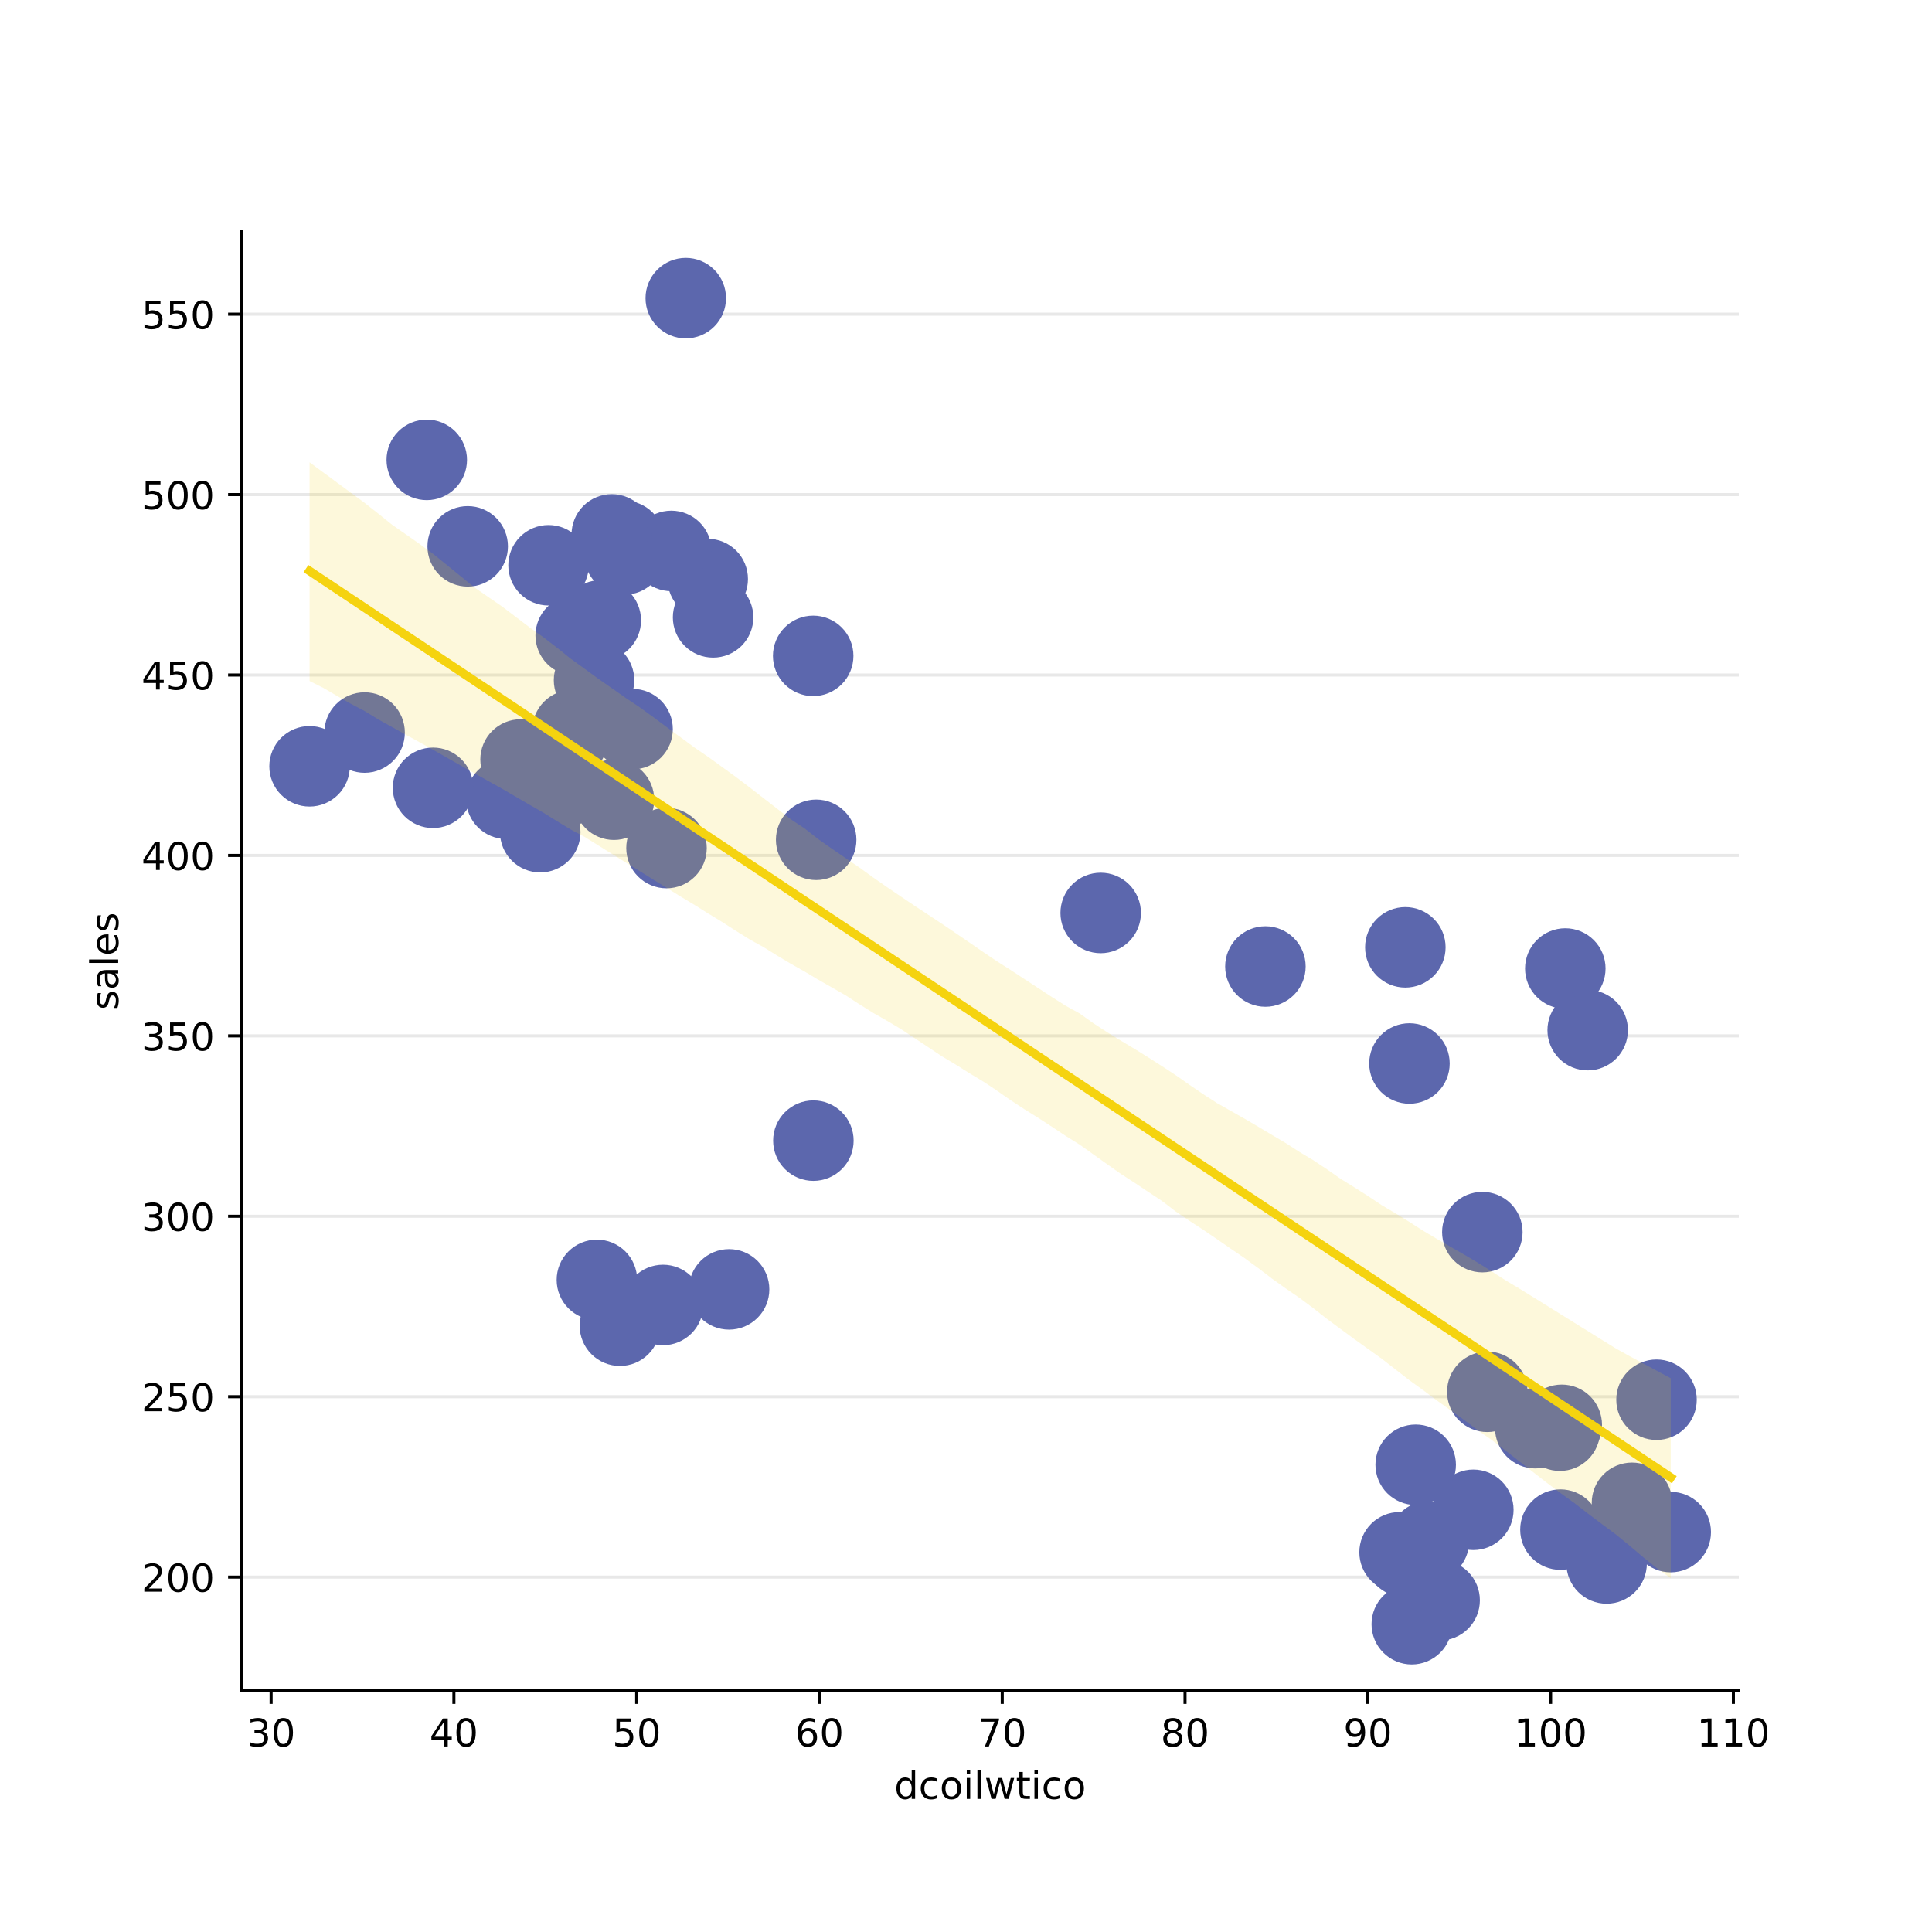 <?xml version="1.0" encoding="utf-8" standalone="no"?>
<!DOCTYPE svg PUBLIC "-//W3C//DTD SVG 1.1//EN"
  "http://www.w3.org/Graphics/SVG/1.1/DTD/svg11.dtd">
<!-- Created with matplotlib (https://matplotlib.org/) -->
<svg height="504pt" version="1.1" viewBox="0 0 504 504" width="504pt" xmlns="http://www.w3.org/2000/svg" xmlns:xlink="http://www.w3.org/1999/xlink">
 <defs>
  <style type="text/css">
*{stroke-linecap:butt;stroke-linejoin:round;}
  </style>
 </defs>
 <g id="figure_1">
  <g id="patch_1">
   <path d="M 0 504 
L 504 504 
L 504 0 
L 0 0 
z
" style="fill:#ffffff;"/>
  </g>
  <g id="axes_1">
   <g id="patch_2">
    <path d="M 63 441 
L 453.6 441 
L 453.6 60.48 
L 63 60.48 
z
" style="fill:#ffffff;"/>
   </g>
   <g id="matplotlib.axis_1">
    <g id="xtick_1">
     <g id="line2d_1">
      <defs>
       <path d="M 0 0 
L 0 3.5 
" id="me143178598" style="stroke:#000000;stroke-width:0.8;"/>
      </defs>
      <g>
       <use style="stroke:#000000;stroke-width:0.8;" x="70.724" xlink:href="#me143178598" y="441"/>
      </g>
     </g>
     <g id="text_1">
      <!-- 30 -->
      <defs>
       <path d="M 40.578 39.312 
Q 47.656 37.797 51.625 33 
Q 55.609 28.219 55.609 21.188 
Q 55.609 10.406 48.188 4.484 
Q 40.766 -1.422 27.094 -1.422 
Q 22.516 -1.422 17.656 -0.516 
Q 12.797 0.391 7.625 2.203 
L 7.625 11.719 
Q 11.719 9.328 16.594 8.109 
Q 21.484 6.891 26.812 6.891 
Q 36.078 6.891 40.938 10.547 
Q 45.797 14.203 45.797 21.188 
Q 45.797 27.641 41.281 31.266 
Q 36.766 34.906 28.719 34.906 
L 20.219 34.906 
L 20.219 43.016 
L 29.109 43.016 
Q 36.375 43.016 40.234 45.922 
Q 44.094 48.828 44.094 54.297 
Q 44.094 59.906 40.109 62.906 
Q 36.141 65.922 28.719 65.922 
Q 24.656 65.922 20.016 65.031 
Q 15.375 64.156 9.812 62.312 
L 9.812 71.094 
Q 15.438 72.656 20.344 73.438 
Q 25.25 74.219 29.594 74.219 
Q 40.828 74.219 47.359 69.109 
Q 53.906 64.016 53.906 55.328 
Q 53.906 49.266 50.438 45.094 
Q 46.969 40.922 40.578 39.312 
z
" id="DejaVuSans-51"/>
       <path d="M 31.781 66.406 
Q 24.172 66.406 20.328 58.906 
Q 16.5 51.422 16.5 36.375 
Q 16.5 21.391 20.328 13.891 
Q 24.172 6.391 31.781 6.391 
Q 39.453 6.391 43.281 13.891 
Q 47.125 21.391 47.125 36.375 
Q 47.125 51.422 43.281 58.906 
Q 39.453 66.406 31.781 66.406 
z
M 31.781 74.219 
Q 44.047 74.219 50.516 64.516 
Q 56.984 54.828 56.984 36.375 
Q 56.984 17.969 50.516 8.266 
Q 44.047 -1.422 31.781 -1.422 
Q 19.531 -1.422 13.062 8.266 
Q 6.594 17.969 6.594 36.375 
Q 6.594 54.828 13.062 64.516 
Q 19.531 74.219 31.781 74.219 
z
" id="DejaVuSans-48"/>
      </defs>
      <g transform="translate(64.362 455.598)scale(0.1 -0.1)">
       <use xlink:href="#DejaVuSans-51"/>
       <use x="63.623" xlink:href="#DejaVuSans-48"/>
      </g>
     </g>
    </g>
    <g id="xtick_2">
     <g id="line2d_2">
      <g>
       <use style="stroke:#000000;stroke-width:0.8;" x="118.407" xlink:href="#me143178598" y="441"/>
      </g>
     </g>
     <g id="text_2">
      <!-- 40 -->
      <defs>
       <path d="M 37.797 64.312 
L 12.891 25.391 
L 37.797 25.391 
z
M 35.203 72.906 
L 47.609 72.906 
L 47.609 25.391 
L 58.016 25.391 
L 58.016 17.188 
L 47.609 17.188 
L 47.609 0 
L 37.797 0 
L 37.797 17.188 
L 4.891 17.188 
L 4.891 26.703 
z
" id="DejaVuSans-52"/>
      </defs>
      <g transform="translate(112.045 455.598)scale(0.1 -0.1)">
       <use xlink:href="#DejaVuSans-52"/>
       <use x="63.623" xlink:href="#DejaVuSans-48"/>
      </g>
     </g>
    </g>
    <g id="xtick_3">
     <g id="line2d_3">
      <g>
       <use style="stroke:#000000;stroke-width:0.8;" x="166.09" xlink:href="#me143178598" y="441"/>
      </g>
     </g>
     <g id="text_3">
      <!-- 50 -->
      <defs>
       <path d="M 10.797 72.906 
L 49.516 72.906 
L 49.516 64.594 
L 19.828 64.594 
L 19.828 46.734 
Q 21.969 47.469 24.109 47.828 
Q 26.266 48.188 28.422 48.188 
Q 40.625 48.188 47.75 41.5 
Q 54.891 34.812 54.891 23.391 
Q 54.891 11.625 47.562 5.094 
Q 40.234 -1.422 26.906 -1.422 
Q 22.312 -1.422 17.547 -0.641 
Q 12.797 0.141 7.719 1.703 
L 7.719 11.625 
Q 12.109 9.234 16.797 8.062 
Q 21.484 6.891 26.703 6.891 
Q 35.156 6.891 40.078 11.328 
Q 45.016 15.766 45.016 23.391 
Q 45.016 31 40.078 35.438 
Q 35.156 39.891 26.703 39.891 
Q 22.75 39.891 18.812 39.016 
Q 14.891 38.141 10.797 36.281 
z
" id="DejaVuSans-53"/>
      </defs>
      <g transform="translate(159.728 455.598)scale(0.1 -0.1)">
       <use xlink:href="#DejaVuSans-53"/>
       <use x="63.623" xlink:href="#DejaVuSans-48"/>
      </g>
     </g>
    </g>
    <g id="xtick_4">
     <g id="line2d_4">
      <g>
       <use style="stroke:#000000;stroke-width:0.8;" x="213.773" xlink:href="#me143178598" y="441"/>
      </g>
     </g>
     <g id="text_4">
      <!-- 60 -->
      <defs>
       <path d="M 33.016 40.375 
Q 26.375 40.375 22.484 35.828 
Q 18.609 31.297 18.609 23.391 
Q 18.609 15.531 22.484 10.953 
Q 26.375 6.391 33.016 6.391 
Q 39.656 6.391 43.531 10.953 
Q 47.406 15.531 47.406 23.391 
Q 47.406 31.297 43.531 35.828 
Q 39.656 40.375 33.016 40.375 
z
M 52.594 71.297 
L 52.594 62.312 
Q 48.875 64.062 45.094 64.984 
Q 41.312 65.922 37.594 65.922 
Q 27.828 65.922 22.672 59.328 
Q 17.531 52.734 16.797 39.406 
Q 19.672 43.656 24.016 45.922 
Q 28.375 48.188 33.594 48.188 
Q 44.578 48.188 50.953 41.516 
Q 57.328 34.859 57.328 23.391 
Q 57.328 12.156 50.688 5.359 
Q 44.047 -1.422 33.016 -1.422 
Q 20.359 -1.422 13.672 8.266 
Q 6.984 17.969 6.984 36.375 
Q 6.984 53.656 15.188 63.938 
Q 23.391 74.219 37.203 74.219 
Q 40.922 74.219 44.703 73.484 
Q 48.484 72.75 52.594 71.297 
z
" id="DejaVuSans-54"/>
      </defs>
      <g transform="translate(207.411 455.598)scale(0.1 -0.1)">
       <use xlink:href="#DejaVuSans-54"/>
       <use x="63.623" xlink:href="#DejaVuSans-48"/>
      </g>
     </g>
    </g>
    <g id="xtick_5">
     <g id="line2d_5">
      <g>
       <use style="stroke:#000000;stroke-width:0.8;" x="261.456" xlink:href="#me143178598" y="441"/>
      </g>
     </g>
     <g id="text_5">
      <!-- 70 -->
      <defs>
       <path d="M 8.203 72.906 
L 55.078 72.906 
L 55.078 68.703 
L 28.609 0 
L 18.312 0 
L 43.219 64.594 
L 8.203 64.594 
z
" id="DejaVuSans-55"/>
      </defs>
      <g transform="translate(255.093 455.598)scale(0.1 -0.1)">
       <use xlink:href="#DejaVuSans-55"/>
       <use x="63.623" xlink:href="#DejaVuSans-48"/>
      </g>
     </g>
    </g>
    <g id="xtick_6">
     <g id="line2d_6">
      <g>
       <use style="stroke:#000000;stroke-width:0.8;" x="309.139" xlink:href="#me143178598" y="441"/>
      </g>
     </g>
     <g id="text_6">
      <!-- 80 -->
      <defs>
       <path d="M 31.781 34.625 
Q 24.75 34.625 20.719 30.859 
Q 16.703 27.094 16.703 20.516 
Q 16.703 13.922 20.719 10.156 
Q 24.75 6.391 31.781 6.391 
Q 38.812 6.391 42.859 10.172 
Q 46.922 13.969 46.922 20.516 
Q 46.922 27.094 42.891 30.859 
Q 38.875 34.625 31.781 34.625 
z
M 21.922 38.812 
Q 15.578 40.375 12.031 44.719 
Q 8.5 49.078 8.5 55.328 
Q 8.5 64.062 14.719 69.141 
Q 20.953 74.219 31.781 74.219 
Q 42.672 74.219 48.875 69.141 
Q 55.078 64.062 55.078 55.328 
Q 55.078 49.078 51.531 44.719 
Q 48 40.375 41.703 38.812 
Q 48.828 37.156 52.797 32.312 
Q 56.781 27.484 56.781 20.516 
Q 56.781 9.906 50.312 4.234 
Q 43.844 -1.422 31.781 -1.422 
Q 19.734 -1.422 13.25 4.234 
Q 6.781 9.906 6.781 20.516 
Q 6.781 27.484 10.781 32.312 
Q 14.797 37.156 21.922 38.812 
z
M 18.312 54.391 
Q 18.312 48.734 21.844 45.562 
Q 25.391 42.391 31.781 42.391 
Q 38.141 42.391 41.719 45.562 
Q 45.312 48.734 45.312 54.391 
Q 45.312 60.062 41.719 63.234 
Q 38.141 66.406 31.781 66.406 
Q 25.391 66.406 21.844 63.234 
Q 18.312 60.062 18.312 54.391 
z
" id="DejaVuSans-56"/>
      </defs>
      <g transform="translate(302.776 455.598)scale(0.1 -0.1)">
       <use xlink:href="#DejaVuSans-56"/>
       <use x="63.623" xlink:href="#DejaVuSans-48"/>
      </g>
     </g>
    </g>
    <g id="xtick_7">
     <g id="line2d_7">
      <g>
       <use style="stroke:#000000;stroke-width:0.8;" x="356.822" xlink:href="#me143178598" y="441"/>
      </g>
     </g>
     <g id="text_7">
      <!-- 90 -->
      <defs>
       <path d="M 10.984 1.516 
L 10.984 10.5 
Q 14.703 8.734 18.5 7.812 
Q 22.312 6.891 25.984 6.891 
Q 35.75 6.891 40.891 13.453 
Q 46.047 20.016 46.781 33.406 
Q 43.953 29.203 39.594 26.953 
Q 35.25 24.703 29.984 24.703 
Q 19.047 24.703 12.672 31.312 
Q 6.297 37.938 6.297 49.422 
Q 6.297 60.641 12.938 67.422 
Q 19.578 74.219 30.609 74.219 
Q 43.266 74.219 49.922 64.516 
Q 56.594 54.828 56.594 36.375 
Q 56.594 19.141 48.406 8.859 
Q 40.234 -1.422 26.422 -1.422 
Q 22.703 -1.422 18.891 -0.688 
Q 15.094 0.047 10.984 1.516 
z
M 30.609 32.422 
Q 37.25 32.422 41.125 36.953 
Q 45.016 41.5 45.016 49.422 
Q 45.016 57.281 41.125 61.844 
Q 37.25 66.406 30.609 66.406 
Q 23.969 66.406 20.094 61.844 
Q 16.219 57.281 16.219 49.422 
Q 16.219 41.5 20.094 36.953 
Q 23.969 32.422 30.609 32.422 
z
" id="DejaVuSans-57"/>
      </defs>
      <g transform="translate(350.459 455.598)scale(0.1 -0.1)">
       <use xlink:href="#DejaVuSans-57"/>
       <use x="63.623" xlink:href="#DejaVuSans-48"/>
      </g>
     </g>
    </g>
    <g id="xtick_8">
     <g id="line2d_8">
      <g>
       <use style="stroke:#000000;stroke-width:0.8;" x="404.505" xlink:href="#me143178598" y="441"/>
      </g>
     </g>
     <g id="text_8">
      <!-- 100 -->
      <defs>
       <path d="M 12.406 8.297 
L 28.516 8.297 
L 28.516 63.922 
L 10.984 60.406 
L 10.984 69.391 
L 28.422 72.906 
L 38.281 72.906 
L 38.281 8.297 
L 54.391 8.297 
L 54.391 0 
L 12.406 0 
z
" id="DejaVuSans-49"/>
      </defs>
      <g transform="translate(394.961 455.598)scale(0.1 -0.1)">
       <use xlink:href="#DejaVuSans-49"/>
       <use x="63.623" xlink:href="#DejaVuSans-48"/>
       <use x="127.246" xlink:href="#DejaVuSans-48"/>
      </g>
     </g>
    </g>
    <g id="xtick_9">
     <g id="line2d_9">
      <g>
       <use style="stroke:#000000;stroke-width:0.8;" x="452.188" xlink:href="#me143178598" y="441"/>
      </g>
     </g>
     <g id="text_9">
      <!-- 110 -->
      <g transform="translate(442.644 455.598)scale(0.1 -0.1)">
       <use xlink:href="#DejaVuSans-49"/>
       <use x="63.623" xlink:href="#DejaVuSans-49"/>
       <use x="127.246" xlink:href="#DejaVuSans-48"/>
      </g>
     </g>
    </g>
    <g id="text_10">
     <!-- dcoilwtico -->
     <defs>
      <path d="M 45.406 46.391 
L 45.406 75.984 
L 54.391 75.984 
L 54.391 0 
L 45.406 0 
L 45.406 8.203 
Q 42.578 3.328 38.25 0.953 
Q 33.938 -1.422 27.875 -1.422 
Q 17.969 -1.422 11.734 6.484 
Q 5.516 14.406 5.516 27.297 
Q 5.516 40.188 11.734 48.094 
Q 17.969 56 27.875 56 
Q 33.938 56 38.25 53.625 
Q 42.578 51.266 45.406 46.391 
z
M 14.797 27.297 
Q 14.797 17.391 18.875 11.75 
Q 22.953 6.109 30.078 6.109 
Q 37.203 6.109 41.297 11.75 
Q 45.406 17.391 45.406 27.297 
Q 45.406 37.203 41.297 42.844 
Q 37.203 48.484 30.078 48.484 
Q 22.953 48.484 18.875 42.844 
Q 14.797 37.203 14.797 27.297 
z
" id="DejaVuSans-100"/>
      <path d="M 48.781 52.594 
L 48.781 44.188 
Q 44.969 46.297 41.141 47.344 
Q 37.312 48.391 33.406 48.391 
Q 24.656 48.391 19.812 42.844 
Q 14.984 37.312 14.984 27.297 
Q 14.984 17.281 19.812 11.734 
Q 24.656 6.203 33.406 6.203 
Q 37.312 6.203 41.141 7.25 
Q 44.969 8.297 48.781 10.406 
L 48.781 2.094 
Q 45.016 0.344 40.984 -0.531 
Q 36.969 -1.422 32.422 -1.422 
Q 20.062 -1.422 12.781 6.344 
Q 5.516 14.109 5.516 27.297 
Q 5.516 40.672 12.859 48.328 
Q 20.219 56 33.016 56 
Q 37.156 56 41.109 55.141 
Q 45.062 54.297 48.781 52.594 
z
" id="DejaVuSans-99"/>
      <path d="M 30.609 48.391 
Q 23.391 48.391 19.188 42.75 
Q 14.984 37.109 14.984 27.297 
Q 14.984 17.484 19.156 11.844 
Q 23.344 6.203 30.609 6.203 
Q 37.797 6.203 41.984 11.859 
Q 46.188 17.531 46.188 27.297 
Q 46.188 37.016 41.984 42.703 
Q 37.797 48.391 30.609 48.391 
z
M 30.609 56 
Q 42.328 56 49.016 48.375 
Q 55.719 40.766 55.719 27.297 
Q 55.719 13.875 49.016 6.219 
Q 42.328 -1.422 30.609 -1.422 
Q 18.844 -1.422 12.172 6.219 
Q 5.516 13.875 5.516 27.297 
Q 5.516 40.766 12.172 48.375 
Q 18.844 56 30.609 56 
z
" id="DejaVuSans-111"/>
      <path d="M 9.422 54.688 
L 18.406 54.688 
L 18.406 0 
L 9.422 0 
z
M 9.422 75.984 
L 18.406 75.984 
L 18.406 64.594 
L 9.422 64.594 
z
" id="DejaVuSans-105"/>
      <path d="M 9.422 75.984 
L 18.406 75.984 
L 18.406 0 
L 9.422 0 
z
" id="DejaVuSans-108"/>
      <path d="M 4.203 54.688 
L 13.188 54.688 
L 24.422 12.016 
L 35.594 54.688 
L 46.188 54.688 
L 57.422 12.016 
L 68.609 54.688 
L 77.594 54.688 
L 63.281 0 
L 52.688 0 
L 40.922 44.828 
L 29.109 0 
L 18.5 0 
z
" id="DejaVuSans-119"/>
      <path d="M 18.312 70.219 
L 18.312 54.688 
L 36.812 54.688 
L 36.812 47.703 
L 18.312 47.703 
L 18.312 18.016 
Q 18.312 11.328 20.141 9.422 
Q 21.969 7.516 27.594 7.516 
L 36.812 7.516 
L 36.812 0 
L 27.594 0 
Q 17.188 0 13.234 3.875 
Q 9.281 7.766 9.281 18.016 
L 9.281 47.703 
L 2.688 47.703 
L 2.688 54.688 
L 9.281 54.688 
L 9.281 70.219 
z
" id="DejaVuSans-116"/>
     </defs>
     <g transform="translate(233.292 469.277)scale(0.1 -0.1)">
      <use xlink:href="#DejaVuSans-100"/>
      <use x="63.477" xlink:href="#DejaVuSans-99"/>
      <use x="118.457" xlink:href="#DejaVuSans-111"/>
      <use x="179.639" xlink:href="#DejaVuSans-105"/>
      <use x="207.422" xlink:href="#DejaVuSans-108"/>
      <use x="235.205" xlink:href="#DejaVuSans-119"/>
      <use x="316.992" xlink:href="#DejaVuSans-116"/>
      <use x="356.201" xlink:href="#DejaVuSans-105"/>
      <use x="383.984" xlink:href="#DejaVuSans-99"/>
      <use x="438.965" xlink:href="#DejaVuSans-111"/>
     </g>
    </g>
   </g>
   <g id="matplotlib.axis_2">
    <g id="ytick_1">
     <g id="line2d_10">
      <path clip-path="url(#p38fe7620a6)" d="M 63 411.421 
L 453.6 411.421 
" style="fill:none;stroke:#d3d3d3;stroke-linecap:square;stroke-opacity:0.5;stroke-width:0.8;"/>
     </g>
     <g id="line2d_11">
      <defs>
       <path d="M 0 0 
L -3.5 0 
" id="m3e0dfb5f93" style="stroke:#000000;stroke-width:0.8;"/>
      </defs>
      <g>
       <use style="stroke:#000000;stroke-width:0.8;" x="63" xlink:href="#m3e0dfb5f93" y="411.421"/>
      </g>
     </g>
     <g id="text_11">
      <!-- 200 -->
      <defs>
       <path d="M 19.188 8.297 
L 53.609 8.297 
L 53.609 0 
L 7.328 0 
L 7.328 8.297 
Q 12.938 14.109 22.625 23.891 
Q 32.328 33.688 34.812 36.531 
Q 39.547 41.844 41.422 45.531 
Q 43.312 49.219 43.312 52.781 
Q 43.312 58.594 39.234 62.25 
Q 35.156 65.922 28.609 65.922 
Q 23.969 65.922 18.812 64.312 
Q 13.672 62.703 7.812 59.422 
L 7.812 69.391 
Q 13.766 71.781 18.938 73 
Q 24.125 74.219 28.422 74.219 
Q 39.75 74.219 46.484 68.547 
Q 53.219 62.891 53.219 53.422 
Q 53.219 48.922 51.531 44.891 
Q 49.859 40.875 45.406 35.406 
Q 44.188 33.984 37.641 27.219 
Q 31.109 20.453 19.188 8.297 
z
" id="DejaVuSans-50"/>
      </defs>
      <g transform="translate(36.913 415.221)scale(0.1 -0.1)">
       <use xlink:href="#DejaVuSans-50"/>
       <use x="63.623" xlink:href="#DejaVuSans-48"/>
       <use x="127.246" xlink:href="#DejaVuSans-48"/>
      </g>
     </g>
    </g>
    <g id="ytick_2">
     <g id="line2d_12">
      <path clip-path="url(#p38fe7620a6)" d="M 63 364.355 
L 453.6 364.355 
" style="fill:none;stroke:#d3d3d3;stroke-linecap:square;stroke-opacity:0.5;stroke-width:0.8;"/>
     </g>
     <g id="line2d_13">
      <g>
       <use style="stroke:#000000;stroke-width:0.8;" x="63" xlink:href="#m3e0dfb5f93" y="364.355"/>
      </g>
     </g>
     <g id="text_12">
      <!-- 250 -->
      <g transform="translate(36.913 368.154)scale(0.1 -0.1)">
       <use xlink:href="#DejaVuSans-50"/>
       <use x="63.623" xlink:href="#DejaVuSans-53"/>
       <use x="127.246" xlink:href="#DejaVuSans-48"/>
      </g>
     </g>
    </g>
    <g id="ytick_3">
     <g id="line2d_14">
      <path clip-path="url(#p38fe7620a6)" d="M 63 317.288 
L 453.6 317.288 
" style="fill:none;stroke:#d3d3d3;stroke-linecap:square;stroke-opacity:0.5;stroke-width:0.8;"/>
     </g>
     <g id="line2d_15">
      <g>
       <use style="stroke:#000000;stroke-width:0.8;" x="63" xlink:href="#m3e0dfb5f93" y="317.288"/>
      </g>
     </g>
     <g id="text_13">
      <!-- 300 -->
      <g transform="translate(36.913 321.087)scale(0.1 -0.1)">
       <use xlink:href="#DejaVuSans-51"/>
       <use x="63.623" xlink:href="#DejaVuSans-48"/>
       <use x="127.246" xlink:href="#DejaVuSans-48"/>
      </g>
     </g>
    </g>
    <g id="ytick_4">
     <g id="line2d_16">
      <path clip-path="url(#p38fe7620a6)" d="M 63 270.221 
L 453.6 270.221 
" style="fill:none;stroke:#d3d3d3;stroke-linecap:square;stroke-opacity:0.5;stroke-width:0.8;"/>
     </g>
     <g id="line2d_17">
      <g>
       <use style="stroke:#000000;stroke-width:0.8;" x="63" xlink:href="#m3e0dfb5f93" y="270.221"/>
      </g>
     </g>
     <g id="text_14">
      <!-- 350 -->
      <g transform="translate(36.913 274.021)scale(0.1 -0.1)">
       <use xlink:href="#DejaVuSans-51"/>
       <use x="63.623" xlink:href="#DejaVuSans-53"/>
       <use x="127.246" xlink:href="#DejaVuSans-48"/>
      </g>
     </g>
    </g>
    <g id="ytick_5">
     <g id="line2d_18">
      <path clip-path="url(#p38fe7620a6)" d="M 63 223.155 
L 453.6 223.155 
" style="fill:none;stroke:#d3d3d3;stroke-linecap:square;stroke-opacity:0.5;stroke-width:0.8;"/>
     </g>
     <g id="line2d_19">
      <g>
       <use style="stroke:#000000;stroke-width:0.8;" x="63" xlink:href="#m3e0dfb5f93" y="223.155"/>
      </g>
     </g>
     <g id="text_15">
      <!-- 400 -->
      <g transform="translate(36.913 226.954)scale(0.1 -0.1)">
       <use xlink:href="#DejaVuSans-52"/>
       <use x="63.623" xlink:href="#DejaVuSans-48"/>
       <use x="127.246" xlink:href="#DejaVuSans-48"/>
      </g>
     </g>
    </g>
    <g id="ytick_6">
     <g id="line2d_20">
      <path clip-path="url(#p38fe7620a6)" d="M 63 176.088 
L 453.6 176.088 
" style="fill:none;stroke:#d3d3d3;stroke-linecap:square;stroke-opacity:0.5;stroke-width:0.8;"/>
     </g>
     <g id="line2d_21">
      <g>
       <use style="stroke:#000000;stroke-width:0.8;" x="63" xlink:href="#m3e0dfb5f93" y="176.088"/>
      </g>
     </g>
     <g id="text_16">
      <!-- 450 -->
      <g transform="translate(36.913 179.887)scale(0.1 -0.1)">
       <use xlink:href="#DejaVuSans-52"/>
       <use x="63.623" xlink:href="#DejaVuSans-53"/>
       <use x="127.246" xlink:href="#DejaVuSans-48"/>
      </g>
     </g>
    </g>
    <g id="ytick_7">
     <g id="line2d_22">
      <path clip-path="url(#p38fe7620a6)" d="M 63 129.021 
L 453.6 129.021 
" style="fill:none;stroke:#d3d3d3;stroke-linecap:square;stroke-opacity:0.5;stroke-width:0.8;"/>
     </g>
     <g id="line2d_23">
      <g>
       <use style="stroke:#000000;stroke-width:0.8;" x="63" xlink:href="#m3e0dfb5f93" y="129.021"/>
      </g>
     </g>
     <g id="text_17">
      <!-- 500 -->
      <g transform="translate(36.913 132.82)scale(0.1 -0.1)">
       <use xlink:href="#DejaVuSans-53"/>
       <use x="63.623" xlink:href="#DejaVuSans-48"/>
       <use x="127.246" xlink:href="#DejaVuSans-48"/>
      </g>
     </g>
    </g>
    <g id="ytick_8">
     <g id="line2d_24">
      <path clip-path="url(#p38fe7620a6)" d="M 63 81.955 
L 453.6 81.955 
" style="fill:none;stroke:#d3d3d3;stroke-linecap:square;stroke-opacity:0.5;stroke-width:0.8;"/>
     </g>
     <g id="line2d_25">
      <g>
       <use style="stroke:#000000;stroke-width:0.8;" x="63" xlink:href="#m3e0dfb5f93" y="81.955"/>
      </g>
     </g>
     <g id="text_18">
      <!-- 550 -->
      <g transform="translate(36.913 85.754)scale(0.1 -0.1)">
       <use xlink:href="#DejaVuSans-53"/>
       <use x="63.623" xlink:href="#DejaVuSans-53"/>
       <use x="127.246" xlink:href="#DejaVuSans-48"/>
      </g>
     </g>
    </g>
    <g id="text_19">
     <!-- sales -->
     <defs>
      <path d="M 44.281 53.078 
L 44.281 44.578 
Q 40.484 46.531 36.375 47.5 
Q 32.281 48.484 27.875 48.484 
Q 21.188 48.484 17.844 46.438 
Q 14.5 44.391 14.5 40.281 
Q 14.5 37.156 16.891 35.375 
Q 19.281 33.594 26.516 31.984 
L 29.594 31.297 
Q 39.156 29.25 43.188 25.516 
Q 47.219 21.781 47.219 15.094 
Q 47.219 7.469 41.188 3.016 
Q 35.156 -1.422 24.609 -1.422 
Q 20.219 -1.422 15.453 -0.562 
Q 10.688 0.297 5.422 2 
L 5.422 11.281 
Q 10.406 8.688 15.234 7.391 
Q 20.062 6.109 24.812 6.109 
Q 31.156 6.109 34.562 8.281 
Q 37.984 10.453 37.984 14.406 
Q 37.984 18.062 35.516 20.016 
Q 33.062 21.969 24.703 23.781 
L 21.578 24.516 
Q 13.234 26.266 9.516 29.906 
Q 5.812 33.547 5.812 39.891 
Q 5.812 47.609 11.281 51.797 
Q 16.75 56 26.812 56 
Q 31.781 56 36.172 55.266 
Q 40.578 54.547 44.281 53.078 
z
" id="DejaVuSans-115"/>
      <path d="M 34.281 27.484 
Q 23.391 27.484 19.188 25 
Q 14.984 22.516 14.984 16.5 
Q 14.984 11.719 18.141 8.906 
Q 21.297 6.109 26.703 6.109 
Q 34.188 6.109 38.703 11.406 
Q 43.219 16.703 43.219 25.484 
L 43.219 27.484 
z
M 52.203 31.203 
L 52.203 0 
L 43.219 0 
L 43.219 8.297 
Q 40.141 3.328 35.547 0.953 
Q 30.953 -1.422 24.312 -1.422 
Q 15.922 -1.422 10.953 3.297 
Q 6 8.016 6 15.922 
Q 6 25.141 12.172 29.828 
Q 18.359 34.516 30.609 34.516 
L 43.219 34.516 
L 43.219 35.406 
Q 43.219 41.609 39.141 45 
Q 35.062 48.391 27.688 48.391 
Q 23 48.391 18.547 47.266 
Q 14.109 46.141 10.016 43.891 
L 10.016 52.203 
Q 14.938 54.109 19.578 55.047 
Q 24.219 56 28.609 56 
Q 40.484 56 46.344 49.844 
Q 52.203 43.703 52.203 31.203 
z
" id="DejaVuSans-97"/>
      <path d="M 56.203 29.594 
L 56.203 25.203 
L 14.891 25.203 
Q 15.484 15.922 20.484 11.062 
Q 25.484 6.203 34.422 6.203 
Q 39.594 6.203 44.453 7.469 
Q 49.312 8.734 54.109 11.281 
L 54.109 2.781 
Q 49.266 0.734 44.188 -0.344 
Q 39.109 -1.422 33.891 -1.422 
Q 20.797 -1.422 13.156 6.188 
Q 5.516 13.812 5.516 26.812 
Q 5.516 40.234 12.766 48.109 
Q 20.016 56 32.328 56 
Q 43.359 56 49.781 48.891 
Q 56.203 41.797 56.203 29.594 
z
M 47.219 32.234 
Q 47.125 39.594 43.094 43.984 
Q 39.062 48.391 32.422 48.391 
Q 24.906 48.391 20.391 44.141 
Q 15.875 39.891 15.188 32.172 
z
" id="DejaVuSans-101"/>
     </defs>
     <g transform="translate(30.833 263.479)rotate(-90)scale(0.1 -0.1)">
      <use xlink:href="#DejaVuSans-115"/>
      <use x="52.1" xlink:href="#DejaVuSans-97"/>
      <use x="113.379" xlink:href="#DejaVuSans-108"/>
      <use x="141.162" xlink:href="#DejaVuSans-101"/>
      <use x="202.686" xlink:href="#DejaVuSans-115"/>
     </g>
    </g>
   </g>
   <g id="PathCollection_1">
    <defs>
     <path d="M 0 10 
C 2.652 10 5.196 8.946 7.071 7.071 
C 8.946 5.196 10 2.652 10 0 
C 10 -2.652 8.946 -5.196 7.071 -7.071 
C 5.196 -8.946 2.652 -10 0 -10 
C -2.652 -10 -5.196 -8.946 -7.071 -7.071 
C -8.946 -5.196 -10 -2.652 -10 0 
C -10 2.652 -8.946 5.196 -7.071 7.071 
C -5.196 8.946 -2.652 10 0 10 
z
" id="mf025204bc2" style="stroke:#5c67ad;"/>
    </defs>
    <g clip-path="url(#p38fe7620a6)">
     <use style="fill:#5c67ad;stroke:#5c67ad;" x="368.29" xlink:href="#mf025204bc2" y="423.704"/>
     <use style="fill:#5c67ad;stroke:#5c67ad;" x="375.557" xlink:href="#mf025204bc2" y="417.463"/>
     <use style="fill:#5c67ad;stroke:#5c67ad;" x="365.106" xlink:href="#mf025204bc2" y="404.945"/>
     <use style="fill:#5c67ad;stroke:#5c67ad;" x="366.46" xlink:href="#mf025204bc2" y="406.113"/>
     <use style="fill:#5c67ad;stroke:#5c67ad;" x="372.77" xlink:href="#mf025204bc2" y="402.061"/>
     <use style="fill:#5c67ad;stroke:#5c67ad;" x="384.347" xlink:href="#mf025204bc2" y="393.86"/>
     <use style="fill:#5c67ad;stroke:#5c67ad;" x="419.115" xlink:href="#mf025204bc2" y="407.86"/>
     <use style="fill:#5c67ad;stroke:#5c67ad;" x="435.845" xlink:href="#mf025204bc2" y="399.674"/>
     <use style="fill:#5c67ad;stroke:#5c67ad;" x="425.736" xlink:href="#mf025204bc2" y="392.036"/>
     <use style="fill:#5c67ad;stroke:#5c67ad;" x="407.071" xlink:href="#mf025204bc2" y="399.03"/>
     <use style="fill:#5c67ad;stroke:#5c67ad;" x="369.309" xlink:href="#mf025204bc2" y="382.112"/>
     <use style="fill:#5c67ad;stroke:#5c67ad;" x="386.698" xlink:href="#mf025204bc2" y="321.424"/>
     <use style="fill:#5c67ad;stroke:#5c67ad;" x="367.683" xlink:href="#mf025204bc2" y="277.43"/>
     <use style="fill:#5c67ad;stroke:#5c67ad;" x="400.51" xlink:href="#mf025204bc2" y="372.574"/>
     <use style="fill:#5c67ad;stroke:#5c67ad;" x="408.338" xlink:href="#mf025204bc2" y="252.655"/>
     <use style="fill:#5c67ad;stroke:#5c67ad;" x="406.925" xlink:href="#mf025204bc2" y="373.225"/>
     <use style="fill:#5c67ad;stroke:#5c67ad;" x="407.417" xlink:href="#mf025204bc2" y="371.694"/>
     <use style="fill:#5c67ad;stroke:#5c67ad;" x="432.134" xlink:href="#mf025204bc2" y="365.148"/>
     <use style="fill:#5c67ad;stroke:#5c67ad;" x="414.179" xlink:href="#mf025204bc2" y="268.736"/>
     <use style="fill:#5c67ad;stroke:#5c67ad;" x="387.988" xlink:href="#mf025204bc2" y="363.082"/>
     <use style="fill:#5c67ad;stroke:#5c67ad;" x="366.611" xlink:href="#mf025204bc2" y="247.13"/>
     <use style="fill:#5c67ad;stroke:#5c67ad;" x="330.105" xlink:href="#mf025204bc2" y="252.135"/>
     <use style="fill:#5c67ad;stroke:#5c67ad;" x="287.137" xlink:href="#mf025204bc2" y="238.163"/>
     <use style="fill:#5c67ad;stroke:#5c67ad;" x="212.136" xlink:href="#mf025204bc2" y="171.097"/>
     <use style="fill:#5c67ad;stroke:#5c67ad;" x="161.714" xlink:href="#mf025204bc2" y="345.842"/>
     <use style="fill:#5c67ad;stroke:#5c67ad;" x="172.96" xlink:href="#mf025204bc2" y="340.425"/>
     <use style="fill:#5c67ad;stroke:#5c67ad;" x="155.713" xlink:href="#mf025204bc2" y="333.885"/>
     <use style="fill:#5c67ad;stroke:#5c67ad;" x="190.197" xlink:href="#mf025204bc2" y="336.357"/>
     <use style="fill:#5c67ad;stroke:#5c67ad;" x="212.187" xlink:href="#mf025204bc2" y="297.559"/>
     <use style="fill:#5c67ad;stroke:#5c67ad;" x="212.913" xlink:href="#mf025204bc2" y="219.081"/>
     <use style="fill:#5c67ad;stroke:#5c67ad;" x="173.872" xlink:href="#mf025204bc2" y="221.232"/>
     <use style="fill:#5c67ad;stroke:#5c67ad;" x="132.081" xlink:href="#mf025204bc2" y="208.383"/>
     <use style="fill:#5c67ad;stroke:#5c67ad;" x="149.354" xlink:href="#mf025204bc2" y="190.458"/>
     <use style="fill:#5c67ad;stroke:#5c67ad;" x="148.083" xlink:href="#mf025204bc2" y="192.798"/>
     <use style="fill:#5c67ad;stroke:#5c67ad;" x="135.797" xlink:href="#mf025204bc2" y="198.134"/>
     <use style="fill:#5c67ad;stroke:#5c67ad;" x="111.33" xlink:href="#mf025204bc2" y="119.971"/>
     <use style="fill:#5c67ad;stroke:#5c67ad;" x="95.113" xlink:href="#mf025204bc2" y="191.102"/>
     <use style="fill:#5c67ad;stroke:#5c67ad;" x="80.755" xlink:href="#mf025204bc2" y="199.908"/>
     <use style="fill:#5c67ad;stroke:#5c67ad;" x="112.962" xlink:href="#mf025204bc2" y="205.518"/>
     <use style="fill:#5c67ad;stroke:#5c67ad;" x="122.008" xlink:href="#mf025204bc2" y="142.526"/>
     <use style="fill:#5c67ad;stroke:#5c67ad;" x="154.966" xlink:href="#mf025204bc2" y="177.442"/>
     <use style="fill:#5c67ad;stroke:#5c67ad;" x="160.164" xlink:href="#mf025204bc2" y="208.624"/>
     <use style="fill:#5c67ad;stroke:#5c67ad;" x="145.824" xlink:href="#mf025204bc2" y="199.88"/>
     <use style="fill:#5c67ad;stroke:#5c67ad;" x="140.934" xlink:href="#mf025204bc2" y="217.095"/>
     <use style="fill:#5c67ad;stroke:#5c67ad;" x="148.002" xlink:href="#mf025204bc2" y="204.958"/>
     <use style="fill:#5c67ad;stroke:#5c67ad;" x="165.018" xlink:href="#mf025204bc2" y="190.206"/>
     <use style="fill:#5c67ad;stroke:#5c67ad;" x="150.18" xlink:href="#mf025204bc2" y="165.776"/>
     <use style="fill:#5c67ad;stroke:#5c67ad;" x="178.898" xlink:href="#mf025204bc2" y="77.776"/>
     <use style="fill:#5c67ad;stroke:#5c67ad;" x="184.623" xlink:href="#mf025204bc2" y="151.052"/>
     <use style="fill:#5c67ad;stroke:#5c67ad;" x="186.025" xlink:href="#mf025204bc2" y="161.053"/>
     <use style="fill:#5c67ad;stroke:#5c67ad;" x="162.885" xlink:href="#mf025204bc2" y="144.647"/>
     <use style="fill:#5c67ad;stroke:#5c67ad;" x="175.118" xlink:href="#mf025204bc2" y="143.719"/>
     <use style="fill:#5c67ad;stroke:#5c67ad;" x="162.813" xlink:href="#mf025204bc2" y="141.105"/>
     <use style="fill:#5c67ad;stroke:#5c67ad;" x="143.096" xlink:href="#mf025204bc2" y="147.46"/>
     <use style="fill:#5c67ad;stroke:#5c67ad;" x="159.598" xlink:href="#mf025204bc2" y="139.408"/>
     <use style="fill:#5c67ad;stroke:#5c67ad;" x="156.73" xlink:href="#mf025204bc2" y="161.832"/>
    </g>
   </g>
   <g id="PolyCollection_1">
    <path clip-path="url(#p38fe7620a6)" d="M 80.755 120.609 
L 80.755 177.652 
L 84.341 179.449 
L 87.928 181.556 
L 91.515 183.596 
L 95.102 185.48 
L 98.688 187.672 
L 102.275 189.67 
L 105.862 191.665 
L 109.449 193.627 
L 113.036 195.633 
L 116.622 197.676 
L 120.209 199.72 
L 123.796 201.737 
L 127.383 203.746 
L 130.969 205.754 
L 134.556 207.846 
L 138.143 209.945 
L 141.73 211.995 
L 145.317 214.234 
L 148.903 216.415 
L 152.49 218.311 
L 156.077 220.541 
L 159.664 222.771 
L 163.25 225 
L 166.837 227.23 
L 170.424 229.459 
L 174.011 231.686 
L 177.598 233.913 
L 181.184 236.07 
L 184.771 238.318 
L 188.358 240.502 
L 191.945 242.816 
L 195.531 245.055 
L 199.118 247.033 
L 202.705 249.264 
L 206.292 251.411 
L 209.879 253.435 
L 213.465 255.577 
L 217.052 257.624 
L 220.639 259.674 
L 224.226 262.007 
L 227.812 264.249 
L 231.399 266.289 
L 234.986 268.424 
L 238.573 270.806 
L 242.16 273.188 
L 245.746 275.569 
L 249.333 277.718 
L 252.92 279.991 
L 256.507 282.138 
L 260.093 284.528 
L 263.68 287.034 
L 267.267 289.384 
L 270.854 291.618 
L 274.44 293.956 
L 278.027 296.337 
L 281.614 298.575 
L 285.201 301.128 
L 288.788 303.69 
L 292.374 306.221 
L 295.961 308.527 
L 299.548 310.931 
L 303.135 313.295 
L 306.721 316.051 
L 310.308 318.484 
L 313.895 320.826 
L 317.482 323.268 
L 321.069 325.748 
L 324.655 328.191 
L 328.242 330.814 
L 331.829 333.554 
L 335.416 336.122 
L 339.002 338.573 
L 342.589 341.254 
L 346.176 344.078 
L 349.763 346.725 
L 353.35 349.365 
L 356.936 351.933 
L 360.523 354.506 
L 364.11 357.295 
L 367.697 360.085 
L 371.283 362.667 
L 374.87 365.365 
L 378.457 367.923 
L 382.044 370.504 
L 385.631 373.2 
L 389.217 375.701 
L 392.804 378.462 
L 396.391 381.256 
L 399.978 384.051 
L 403.564 386.845 
L 407.151 389.543 
L 410.738 392.122 
L 414.325 394.905 
L 417.912 397.598 
L 421.498 400.265 
L 425.085 403.2 
L 428.672 406.238 
L 432.259 409.098 
L 435.845 411.698 
L 435.845 359.54 
L 435.845 359.54 
L 432.259 357.616 
L 428.672 355.691 
L 425.085 353.767 
L 421.498 351.759 
L 417.912 349.544 
L 414.325 347.313 
L 410.738 345.082 
L 407.151 342.852 
L 403.564 340.622 
L 399.978 338.396 
L 396.391 336.174 
L 392.804 334.026 
L 389.217 331.708 
L 385.631 329.473 
L 382.044 327.335 
L 378.457 325.288 
L 374.87 323.209 
L 371.283 321.082 
L 367.697 318.784 
L 364.11 316.559 
L 360.523 314.442 
L 356.936 312.05 
L 353.35 309.765 
L 349.763 307.547 
L 346.176 305.038 
L 342.589 302.662 
L 339.002 300.509 
L 335.416 298.193 
L 331.829 296.075 
L 328.242 293.938 
L 324.655 291.819 
L 321.069 289.792 
L 317.482 287.763 
L 313.895 285.445 
L 310.308 283.008 
L 306.721 280.488 
L 303.135 278.127 
L 299.548 275.845 
L 295.961 273.61 
L 292.374 271.464 
L 288.788 269.243 
L 285.201 266.911 
L 281.614 264.357 
L 278.027 262.384 
L 274.44 260.112 
L 270.854 257.766 
L 267.267 255.42 
L 263.68 253.069 
L 260.093 250.783 
L 256.507 248.371 
L 252.92 245.894 
L 249.333 243.441 
L 245.746 241.005 
L 242.16 238.64 
L 238.573 236.279 
L 234.986 233.862 
L 231.399 231.43 
L 227.812 228.929 
L 224.226 226.335 
L 220.639 223.884 
L 217.052 221.435 
L 213.465 218.909 
L 209.879 216.099 
L 206.292 213.731 
L 202.705 210.946 
L 199.118 208.165 
L 195.531 205.384 
L 191.945 202.673 
L 188.358 200.071 
L 184.771 197.475 
L 181.184 195.019 
L 177.598 192.374 
L 174.011 189.741 
L 170.424 187.079 
L 166.837 184.48 
L 163.25 182.082 
L 159.664 179.572 
L 156.077 177.062 
L 152.49 174.444 
L 148.903 171.856 
L 145.317 168.965 
L 141.73 166.227 
L 138.143 163.65 
L 134.556 160.939 
L 130.969 158.21 
L 127.383 155.747 
L 123.796 153.264 
L 120.209 150.35 
L 116.622 147.435 
L 113.036 144.522 
L 109.449 141.889 
L 105.862 139.386 
L 102.275 136.883 
L 98.688 133.99 
L 95.102 131.167 
L 91.515 128.529 
L 87.928 125.889 
L 84.341 123.247 
L 80.755 120.609 
z
" style="fill:#f5d30f;fill-opacity:0.15;"/>
   </g>
   <g id="line2d_26">
    <path clip-path="url(#p38fe7620a6)" d="M 80.755 148.955 
L 84.341 151.344 
L 87.928 153.732 
L 91.515 156.12 
L 95.102 158.509 
L 98.688 160.897 
L 102.275 163.285 
L 105.862 165.673 
L 109.449 168.062 
L 113.036 170.45 
L 116.622 172.838 
L 120.209 175.227 
L 123.796 177.615 
L 127.383 180.003 
L 130.969 182.391 
L 134.556 184.78 
L 138.143 187.168 
L 141.73 189.556 
L 145.317 191.945 
L 148.903 194.333 
L 152.49 196.721 
L 156.077 199.109 
L 159.664 201.498 
L 163.25 203.886 
L 166.837 206.274 
L 170.424 208.663 
L 174.011 211.051 
L 177.598 213.439 
L 181.184 215.827 
L 184.771 218.216 
L 188.358 220.604 
L 191.945 222.992 
L 195.531 225.381 
L 199.118 227.769 
L 202.705 230.157 
L 206.292 232.545 
L 209.879 234.934 
L 213.465 237.322 
L 217.052 239.71 
L 220.639 242.099 
L 224.226 244.487 
L 227.812 246.875 
L 231.399 249.263 
L 234.986 251.652 
L 238.573 254.04 
L 242.16 256.428 
L 245.746 258.817 
L 249.333 261.205 
L 252.92 263.593 
L 256.507 265.981 
L 260.093 268.37 
L 263.68 270.758 
L 267.267 273.146 
L 270.854 275.535 
L 274.44 277.923 
L 278.027 280.311 
L 281.614 282.699 
L 285.201 285.088 
L 288.788 287.476 
L 292.374 289.864 
L 295.961 292.253 
L 299.548 294.641 
L 303.135 297.029 
L 306.721 299.417 
L 310.308 301.806 
L 313.895 304.194 
L 317.482 306.582 
L 321.069 308.971 
L 324.655 311.359 
L 328.242 313.747 
L 331.829 316.135 
L 335.416 318.524 
L 339.002 320.912 
L 342.589 323.3 
L 346.176 325.689 
L 349.763 328.077 
L 353.35 330.465 
L 356.936 332.853 
L 360.523 335.242 
L 364.11 337.63 
L 367.697 340.018 
L 371.283 342.407 
L 374.87 344.795 
L 378.457 347.183 
L 382.044 349.571 
L 385.631 351.96 
L 389.217 354.348 
L 392.804 356.736 
L 396.391 359.125 
L 399.978 361.513 
L 403.564 363.901 
L 407.151 366.289 
L 410.738 368.678 
L 414.325 371.066 
L 417.912 373.454 
L 421.498 375.843 
L 425.085 378.231 
L 428.672 380.619 
L 432.259 383.007 
L 435.845 385.396 
" style="fill:none;stroke:#f5d30f;stroke-linecap:square;stroke-width:2.25;"/>
   </g>
   <g id="patch_3">
    <path d="M 63 441 
L 63 60.48 
" style="fill:none;stroke:#000000;stroke-linecap:square;stroke-linejoin:miter;stroke-width:0.8;"/>
   </g>
   <g id="patch_4">
    <path d="M 63 441 
L 453.6 441 
" style="fill:none;stroke:#000000;stroke-linecap:square;stroke-linejoin:miter;stroke-width:0.8;"/>
   </g>
  </g>
 </g>
 <defs>
  <clipPath id="p38fe7620a6">
   <rect height="380.52" width="390.6" x="63" y="60.48"/>
  </clipPath>
 </defs>
</svg>
